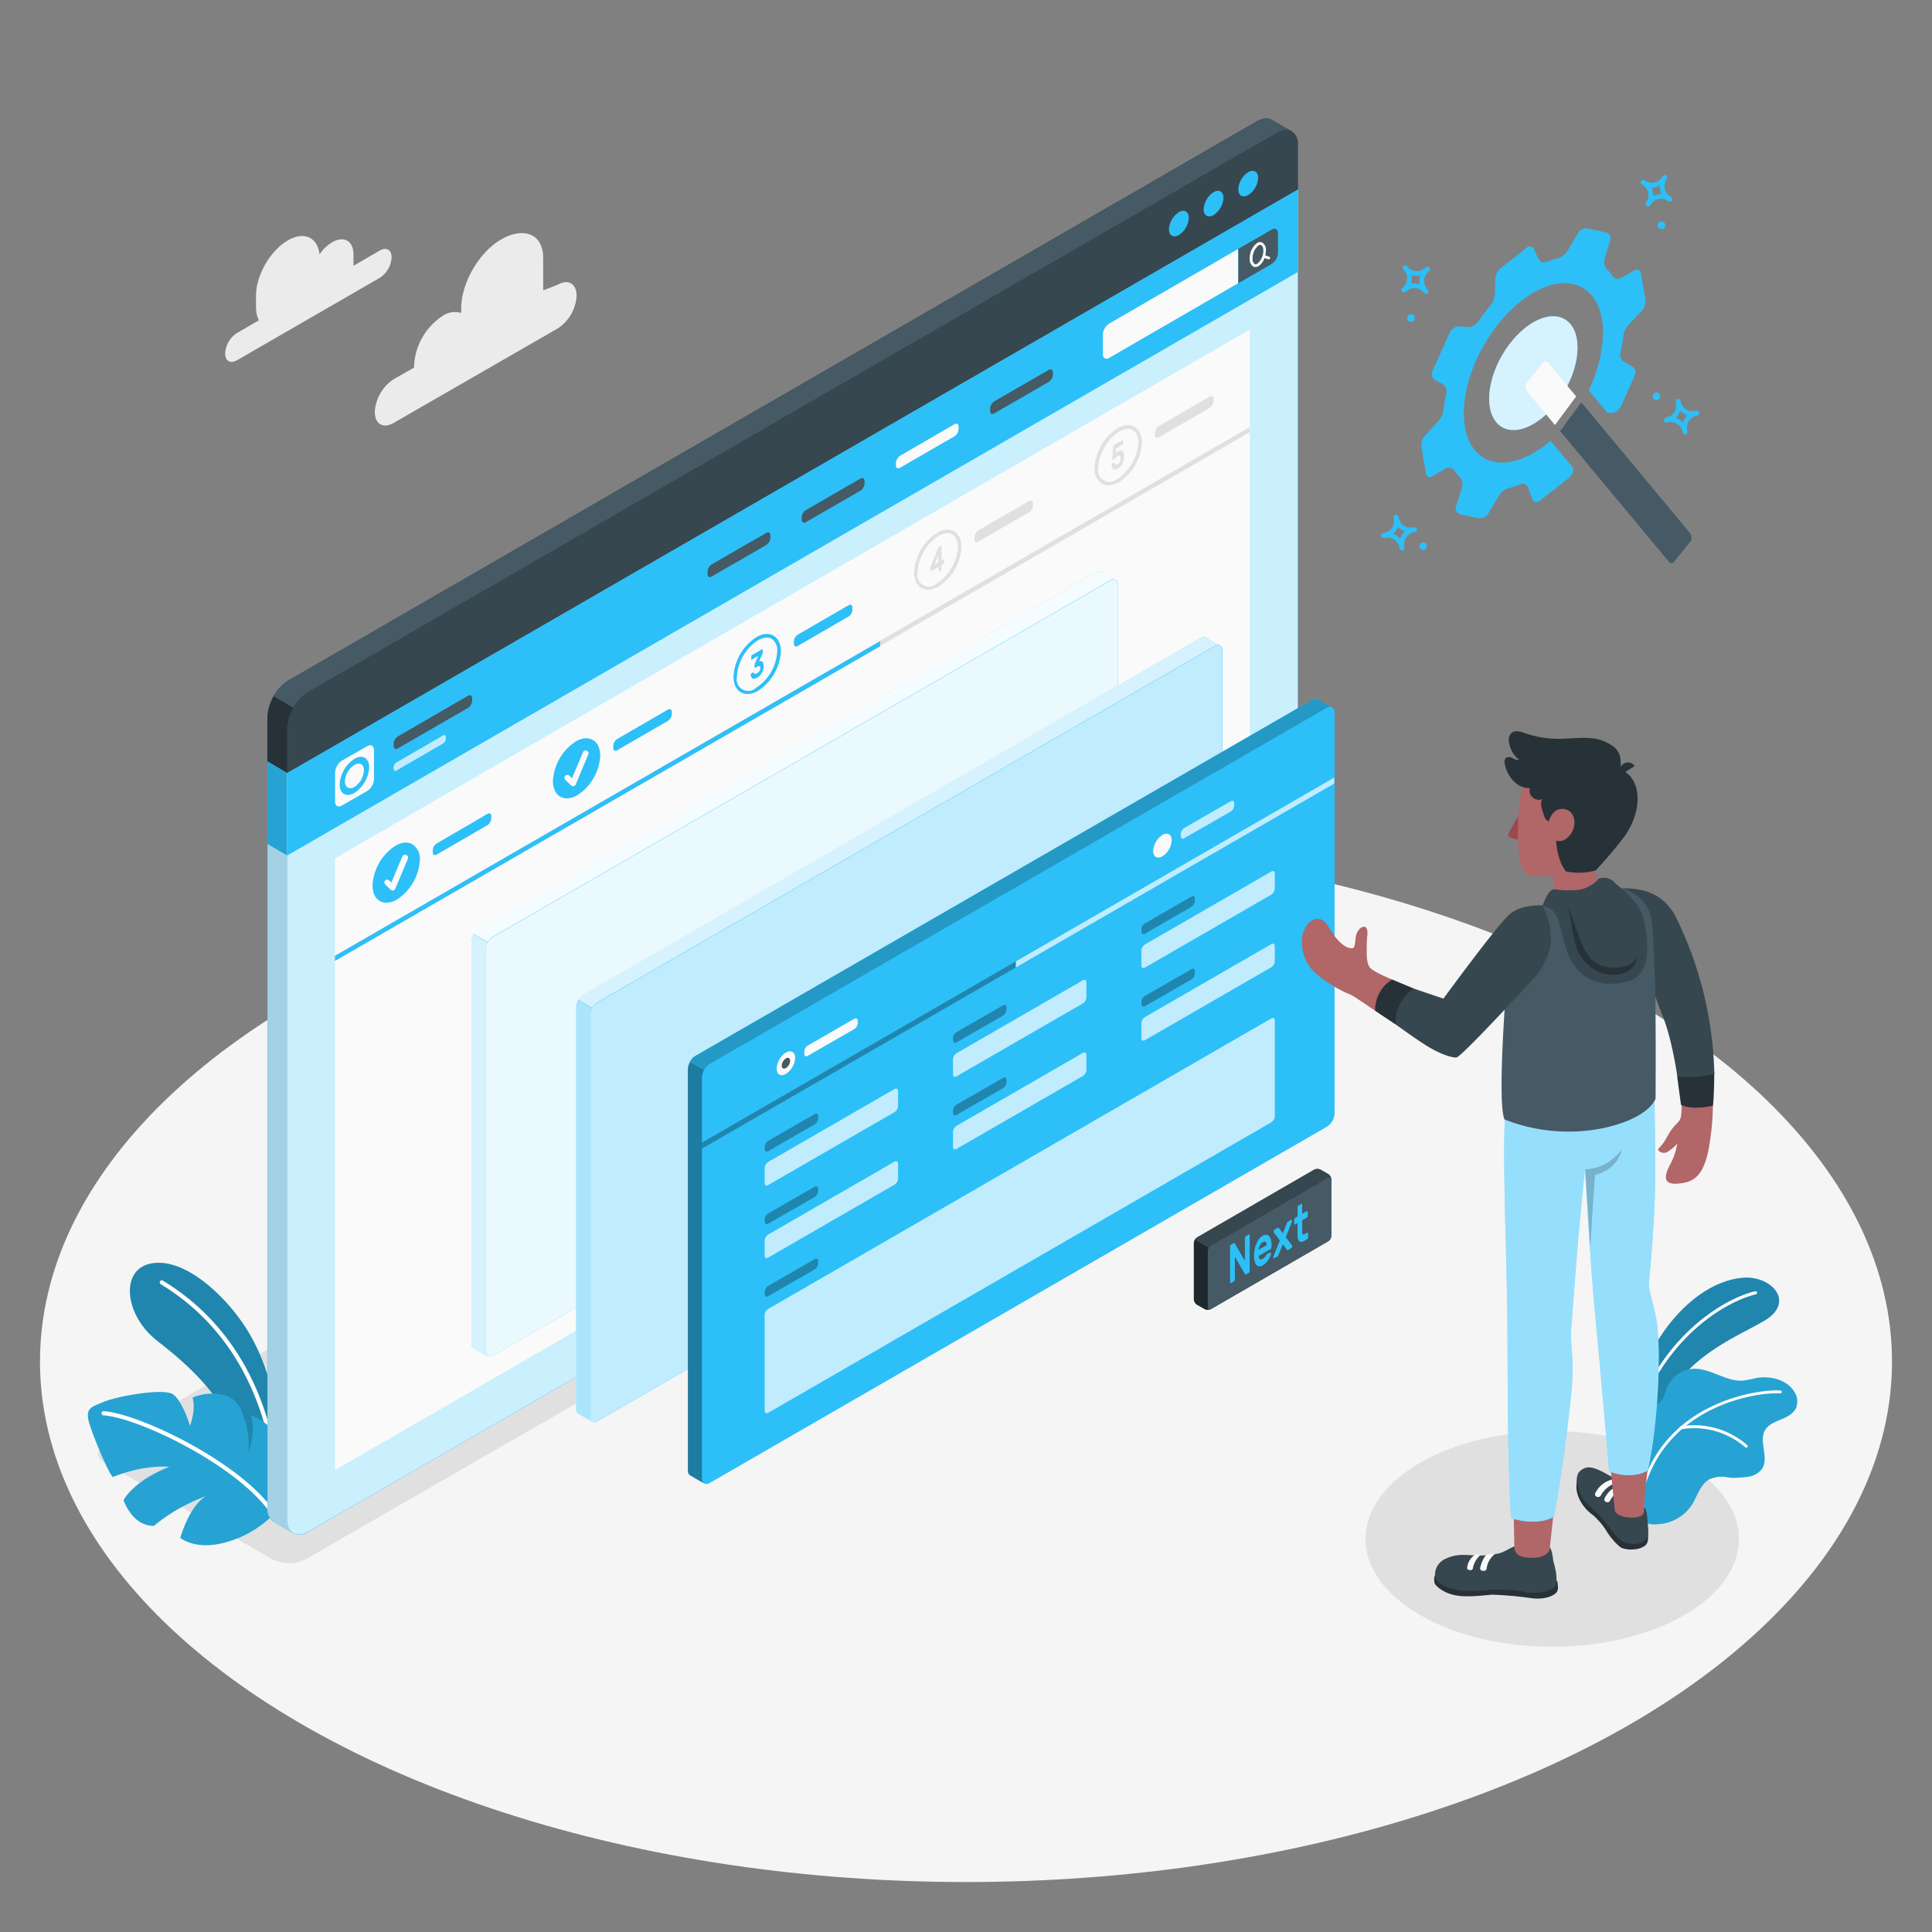 <svg xmlns="http://www.w3.org/2000/svg" viewBox="0 0 500 500"><rect x="0" y="0" width="500" height="500" fill="#808080" stroke="none"/><g id="freepik--Floor--inject-275"><ellipse id="freepik--floor--inject-275" cx="250" cy="352.38" rx="239.65" ry="134.69" style="fill:#f5f5f5"></ellipse></g><g id="freepik--Shadows--inject-275"><path id="freepik--Shadow--inject-275" d="M70.48,403.52,27.19,378.66c-2.39-1.38-2.39-3.62,0-5L288,222.25a8.85,8.85,0,0,1,8.5.25l40.92,27.1c2.31,1.52,2.23,3.88-.16,5.25L79.15,403.51A9.63,9.63,0,0,1,70.48,403.52Z" style="fill:#e0e0e0"></path><path id="freepik--shadow--inject-275" d="M435.88,418c-18.87,10.9-49.47,10.9-68.34,0s-18.87-28.56,0-39.45,49.47-10.9,68.34,0S454.75,407.09,435.88,418Z" style="fill:#e0e0e0"></path></g><g id="freepik--Clouds--inject-275"><g id="freepik--clouds--inject-275"><path d="M98.29,64.84l-6.81,3.94c0-.31,0-.61,0-.91v-2c0-3.52-2.46-4.94-5.51-3.18a10.76,10.76,0,0,0-3.28,3.15c-.5-4.42-4-6.06-8.18-3.63-4.55,2.63-8.25,9-8.25,14.28v3A7.85,7.85,0,0,0,67,82.9l-5.66,3.27a6.75,6.75,0,0,0-3.06,5.29c0,2,1.37,2.74,3.06,1.77L98.29,71.9a6.77,6.77,0,0,0,3.06-5.3C101.35,64.65,100,63.86,98.29,64.84Z" style="fill:#ebebeb"></path><path d="M144.34,73.69l-3.76,1.45V66.85c0-6.57-5.24-8.14-10.92-4.86h0c-5.69,3.29-10.3,11.27-10.3,17.84V81a5.55,5.55,0,0,0-4.78.74h0a16.36,16.36,0,0,0-7.41,12.84v.54l-5.25,3A10.81,10.81,0,0,0,97,106.63c0,3.12,2.19,4.38,4.88,2.82L144.34,85a10.78,10.78,0,0,0,4.88-8.45C149.22,73.39,147,72.13,144.34,73.69Z" style="fill:#ebebeb"></path></g></g><g id="freepik--Plants--inject-275"><g id="freepik--plants--inject-275"><path d="M422.27,367.2s1.35-11.84,7.24-21,14-14.92,21.53-15.52,13.66,6.35,5.58,11.12-22.44,9.64-29.05,27.49Z" style="fill:#2DBFF8"></path><path d="M422.27,367.2s1.35-11.84,7.24-21,14-14.92,21.53-15.52,13.66,6.35,5.58,11.12-22.44,9.64-29.05,27.49Z" style="opacity:0.3"></path><path d="M424.48,364.12l-.08,0a.41.41,0,0,1-.22-.53c8-19.62,23.14-27.82,30.05-29.41a.4.4,0,0,1,.49.3.41.41,0,0,1-.3.49c-6.77,1.55-21.65,9.61-29.49,28.93A.39.39,0,0,1,424.48,364.12Z" style="fill:#fff"></path><path d="M464.83,364.36c-.69,1.54-2.37,2.34-3.94,3s-3.26,1.31-4.11,2.77c-1.7,2.94,1.1,7.08-.73,9.95a5.33,5.33,0,0,1-3.6,2.09c-1.17.21-2.36.21-3.54.31a13.28,13.28,0,0,1-1.68-.13,7.64,7.64,0,0,0-4.88.52c-2.34,1.31-3.05,4.27-4.48,6.55a11.07,11.07,0,0,1-7.88,4.94c-1.05.14-3,.33-4.08-.27a1.64,1.64,0,0,1-.22-.14s0,0,0,0a4.82,4.82,0,0,1-.41-.49.16.16,0,0,1,0-.07c-.42-1.52.26-3.11.29-4.69v-.29c-.07-1.83-.12-3.65-.16-5.48-.09-3.37-.13-6.74-.1-10.11,0-2.18-.24-4.58.68-6.64,1-2.27,3.57-2.31,4.54-4.54.38-.88.59-1.83,1-2.73a7.85,7.85,0,0,1,6.67-4.66c4.45-.22,8.44,3.38,12.89,3.05a32.86,32.86,0,0,0,3.4-.65c3.61-.67,7.77.35,9.8,3.4A4.67,4.67,0,0,1,464.83,364.36Z" style="fill:#2DBFF8"></path><g style="opacity:0.15"><path d="M464.83,364.36c-.69,1.54-2.37,2.34-3.94,3s-3.26,1.31-4.11,2.77c-1.7,2.94,1.1,7.08-.73,9.95a5.33,5.33,0,0,1-3.6,2.09c-1.17.21-2.36.21-3.54.31a13.28,13.28,0,0,1-1.68-.13,7.64,7.64,0,0,0-4.88.52c-2.34,1.31-3.05,4.27-4.48,6.55a11.07,11.07,0,0,1-7.88,4.94c-1.05.14-3,.33-4.08-.27a1.64,1.64,0,0,1-.22-.14s0,0,0,0a4.82,4.82,0,0,1-.41-.49.16.16,0,0,1,0-.07c-.42-1.52.26-3.11.29-4.69v-.29c-.07-1.83-.12-3.65-.16-5.48-.09-3.37-.13-6.74-.1-10.11,0-2.18-.24-4.58.68-6.64,1-2.27,3.57-2.31,4.54-4.54.38-.88.59-1.83,1-2.73a7.85,7.85,0,0,1,6.67-4.66c4.45-.22,8.44,3.38,12.89,3.05a32.86,32.86,0,0,0,3.4-.65c3.61-.67,7.77.35,9.8,3.4A4.67,4.67,0,0,1,464.83,364.36Z"></path></g><path d="M424.85,386.33h0a.38.38,0,0,1-.26-.47c6.14-23.06,30.44-26.39,36.13-26a.38.38,0,1,1-.06.75c-5.56-.4-29.33,2.86-35.34,25.43A.38.38,0,0,1,424.85,386.33Z" style="fill:#fff"></path><path d="M451.85,374.65a.44.44,0,0,1-.2-.11,20.21,20.21,0,0,0-16.53-4.66.38.38,0,1,1-.12-.75A20.94,20.94,0,0,1,452.19,374a.37.37,0,0,1,0,.53A.4.4,0,0,1,451.85,374.65Z" style="fill:#fff"></path></g><g id="freepik--plants--inject-275"><path d="M73.16,375.5c-1.33-7.62-2.24-21.94-11-34-6.32-8.74-16.29-16.57-23.91-14.3-7.1,2.11-5.83,13.36,2.42,19.79s18.89,15.45,23.73,32l7.15,11.65Z" style="fill:#2DBFF8"></path><g style="opacity:0.3"><path d="M73.16,375.5c-1.33-7.62-2.24-21.94-11-34-6.32-8.74-16.29-16.57-23.91-14.3-7.1,2.11-5.83,13.36,2.42,19.79s18.89,15.45,23.73,32l7.15,11.65Z"></path></g><path d="M71.48,381.3a.55.55,0,0,1-.53-.47c-2.87-21.82-13-38.6-29.39-48.5a.54.54,0,0,1,.56-.92c16.65,10.08,27,27.12,29.9,49.28a.54.54,0,0,1-.46.61Z" style="fill:#fff"></path><path d="M70.82,391.88a27.39,27.39,0,0,1-12.16,7.2c-7.94,2.34-12-1.07-12-1.07s2.2-8,6.53-10.76a45.73,45.73,0,0,0-13.33,7.61s-4.94.72-7.89-6.58c0,0,2.34-4.93,11.86-8.67,0,0-6.19-.73-14.53,2.6-.61.34-4.65-9.07-6.07-13.47s.4-4.59,3.79-6,15.28-3.54,17.73-1.9S49.17,369,49.17,369s1.61-4,.67-7.29a12.72,12.72,0,0,1,7.5-.79c4.13.86,5,3.54,5.9,6.28a20.91,20.91,0,0,1,1,8.8s2.11-5.18.69-9.78a16.53,16.53,0,0,1,6.83,5.19C74.4,375,75.2,385.36,70.82,391.88Z" style="fill:#2DBFF8"></path><path d="M70.82,391.88a27.39,27.39,0,0,1-12.16,7.2c-7.94,2.34-12-1.07-12-1.07s2.2-8,6.53-10.76a45.73,45.73,0,0,0-13.33,7.61s-4.94.72-7.89-6.58c0,0,2.34-4.93,11.86-8.67,0,0-6.19-.73-14.53,2.6-.61.34-4.65-9.07-6.07-13.47s.4-4.59,3.79-6,15.28-3.54,17.73-1.9S49.17,369,49.17,369s1.61-4,.67-7.29a12.72,12.72,0,0,1,7.5-.79c4.13.86,5,3.54,5.9,6.28a20.91,20.91,0,0,1,1,8.8s2.11-5.18.69-9.78a16.53,16.53,0,0,1,6.83,5.19C74.4,375,75.2,385.36,70.82,391.88Z" style="opacity:0.15"></path><path d="M70.82,392.42a.52.52,0,0,1-.45-.24c-8.31-12.73-34.66-25.33-43.59-25.89a.54.54,0,0,1-.5-.57.51.51,0,0,1,.57-.5c9.1.56,36,13.41,44.42,26.37a.55.55,0,0,1-.16.75A.6.6,0,0,1,70.82,392.42Z" style="fill:#fff"></path></g></g><g id="freepik--Window--inject-275"><g id="freepik--window--inject-275"><g id="freepik--window--inject-275"><path d="M335.87,49l-5.13-3L69.19,197V390.25a3.86,3.86,0,0,0,1.59,3.54h0l5.12,3h0a3.83,3.83,0,0,0,3.87-.38L330.4,251.7a12.11,12.11,0,0,0,5.47-9.47Z" style="fill:#2DBFF8"></path><path d="M335.87,49l-5.13-3L69.19,197V390.25a3.86,3.86,0,0,0,1.59,3.54h0l5.12,3h0a3.83,3.83,0,0,0,3.87-.38L330.4,251.7a12.11,12.11,0,0,0,5.47-9.47Z" style="opacity:0.15"></path><path d="M75.84,396.73l-5-2.94a3.85,3.85,0,0,1-1.6-3.54V218.45l5.13,3V393.23A3.93,3.93,0,0,0,75.84,396.73Z" style="fill:#2DBFF8"></path><g style="opacity:0.65"><path d="M75.84,396.73l-5-2.94a3.85,3.85,0,0,1-1.6-3.54V218.45l5.13,3V393.23A3.93,3.93,0,0,0,75.84,396.73Z" style="fill:#fff"></path></g><path d="M75.84,396.73l-5-2.94a3.85,3.85,0,0,1-1.6-3.54V218.45l5.13,3V393.23A3.93,3.93,0,0,0,75.84,396.73Z" style="opacity:0.1"></path><path d="M74.31,393.24c0,3.48,2.45,4.9,5.47,3.15L330.4,251.7a12.11,12.11,0,0,0,5.47-9.47V49L74.31,200Z" style="fill:#2DBFF8"></path><g style="opacity:0.75"><path d="M74.31,393.24c0,3.48,2.45,4.9,5.47,3.15L330.4,251.7a12.11,12.11,0,0,0,5.47-9.47V49L74.31,200Z" style="fill:#fff"></path></g><polygon points="74.31 200 74.31 221.41 335.86 70.41 335.87 49 74.31 200" style="fill:#2DBFF8"></polygon><path d="M285.41,86.59v5.09c0,1,.73,1.47,1.64.95l33.42-19.35V64.4L287.05,83.75A3.64,3.64,0,0,0,285.41,86.59Z" style="fill:#fafafa"></path><path d="M329.1,59.42c.9-.52,1.64-.1,1.64.95v5.1a3.66,3.66,0,0,1-1.64,2.84l-8.62,5V64.4Z" style="fill:#455a64"></path><path d="M328.46,66.41l-1-.3a5.26,5.26,0,0,0,.15-1.24,2.27,2.27,0,0,0-.87-2.05,1.34,1.34,0,0,0-1.4.07,4.89,4.89,0,0,0-1.92,4,2.28,2.28,0,0,0,.87,2.06,1.21,1.21,0,0,0,.61.16,1.59,1.59,0,0,0,.79-.23,4,4,0,0,0,1.56-2.08l1,.3.11,0a.36.36,0,0,0,.34-.25A.37.37,0,0,0,328.46,66.41Zm-3.08,1.84a.66.66,0,0,1-.69.07,1.67,1.67,0,0,1-.52-1.44,4.31,4.31,0,0,1,1.56-3.38.88.88,0,0,1,.44-.13.45.45,0,0,1,.25.07,1.65,1.65,0,0,1,.52,1.43A4.31,4.31,0,0,1,325.38,68.25Z" style="fill:#fafafa"></path><path d="M95,193.11l-6.49,3.74a4,4,0,0,0-1.79,3.1v7.5c0,1.14.81,1.6,1.79,1L95,204.73a3.94,3.94,0,0,0,1.79-3.09v-7.5C96.76,193,96,192.54,95,193.11ZM91.73,205.2c-2.11,1.21-3.82.23-3.82-2.2a8.41,8.41,0,0,1,3.82-6.61c2.1-1.22,3.81-.23,3.81,2.21A8.46,8.46,0,0,1,91.73,205.2Z" style="fill:#fafafa"></path><path d="M89.26,202.22c0,1.57,1.1,2.21,2.47,1.42a5.46,5.46,0,0,0,2.46-4.27c0-1.57-1.1-2.21-2.46-1.42A5.43,5.43,0,0,0,89.26,202.22Z" style="fill:#fafafa"></path><path d="M101.88,192.43v.63c0,.69.49,1,1.08.63l18.15-10.48a2.37,2.37,0,0,0,1.08-1.87v-.63c0-.69-.48-1-1.08-.63L103,190.56A2.39,2.39,0,0,0,101.88,192.43Z" style="fill:#455a64"></path><path d="M183.12,147.93v.63c0,.69.49,1,1.08.63l14.09-8.13a2.39,2.39,0,0,0,1.08-1.87v-.63c0-.69-.48-1-1.08-.63l-14.09,8.13A2.39,2.39,0,0,0,183.12,147.93Z" style="fill:#455a64"></path><path d="M207.49,133.86v.63c0,.69.49,1,1.09.63L222.66,127a2.37,2.37,0,0,0,1.08-1.87v-.63c0-.69-.48-1-1.08-.63L208.58,132A2.38,2.38,0,0,0,207.49,133.86Z" style="fill:#455a64"></path><path d="M231.87,119.79v.63c0,.69.48,1,1.08.62L247,112.92a2.37,2.37,0,0,0,1.08-1.87v-.63c0-.69-.48-1-1.08-.63L233,117.92A2.37,2.37,0,0,0,231.87,119.79Z" style="fill:#fafafa"></path><path d="M256.24,105.72v.63c0,.69.48,1,1.08.62l14.08-8.12A2.38,2.38,0,0,0,272.49,97v-.63c0-.69-.49-1-1.09-.63l-14.08,8.12A2.4,2.4,0,0,0,256.24,105.72Z" style="fill:#455a64"></path><path d="M101.88,198.53V199c0,.46.32.64.72.41l12.09-7a1.59,1.59,0,0,0,.72-1.25v-.42c0-.46-.32-.65-.72-.42l-12.09,7A1.59,1.59,0,0,0,101.88,198.53Z" style="fill:#fff;opacity:0.7"></path><path d="M329.19,31.06c-1-.61-2.38-.54-3.92.34L74.66,176.1a12.08,12.08,0,0,0-5.47,9.47V197l5.12,3L335.87,49V37.54A3.83,3.83,0,0,0,334.28,34C333.36,33.48,330.08,31.6,329.19,31.06Z" style="fill:#263238"></path><path d="M74.31,188.55a12.08,12.08,0,0,1,5.47-9.47L330.4,34.39c3-1.75,5.47-.33,5.47,3.15V49L74.31,200Z" style="fill:#37474f"></path><path d="M334.34,34.05c-1-.62-2.39-.55-3.94.34L79.78,179.08a11.18,11.18,0,0,0-3.86,4.08l-5.14-3a11.18,11.18,0,0,1,3.88-4.09L325.27,31.4c1.54-.88,2.93-.95,3.92-.34s4.17,2.42,5.1,2.95A.1.1,0,0,0,334.34,34.05Z" style="fill:#455a64"></path><path d="M305.1,54.9a5.67,5.67,0,0,0-2.57,4.44c0,1.64,1.15,2.3,2.57,1.48a5.66,5.66,0,0,0,2.56-4.44C307.66,54.75,306.51,54.08,305.1,54.9Z" style="fill:#2DBFF8"></path><path d="M314.07,49.73a5.67,5.67,0,0,0-2.56,4.45c0,1.63,1.14,2.29,2.56,1.48a5.67,5.67,0,0,0,2.56-4.45C316.63,49.58,315.49,48.92,314.07,49.73Z" style="fill:#2DBFF8"></path><path d="M323,44.57A5.66,5.66,0,0,0,320.48,49c0,1.63,1.15,2.3,2.56,1.48a5.67,5.67,0,0,0,2.57-4.44C325.61,44.41,324.46,43.75,323,44.57Z" style="fill:#2DBFF8"></path></g><polygon points="86.69 222.11 323.46 85.28 323.46 243.62 86.69 380.46 86.69 222.11" style="fill:#fafafa"></polygon><path d="M240.18,152.61a3.33,3.33,0,0,1-1.71-.44c-1.22-.7-1.89-2.15-1.89-4.06a13,13,0,0,1,5.89-10.2c1.66-1,3.24-1.1,4.46-.39s1.89,2.14,1.89,4.06a13,13,0,0,1-5.89,10.19A5.54,5.54,0,0,1,240.18,152.61Zm5-14.6a4.71,4.71,0,0,0-2.29.71h0a12,12,0,0,0-5.42,9.39,3,3,0,0,0,5,2.86,12,12,0,0,0,5.42-9.39,3.56,3.56,0,0,0-1.42-3.26A2.49,2.49,0,0,0,245.22,138Z" style="fill:#e0e0e0"></path><path d="M252.21,139v.59c0,.64.45.9,1,.58l13.14-7.61a2.24,2.24,0,0,0,1-1.75v-.59c0-.64-.46-.9-1-.58l-13.14,7.61A2.22,2.22,0,0,0,252.21,139Z" style="fill:#e0e0e0"></path><path d="M243,148a.09.09,0,0,1-.12,0,.21.21,0,0,1,0-.15v-1.13L241,147.83a.1.1,0,0,1-.12,0,.21.21,0,0,1-.05-.15V147a1,1,0,0,1,0-.25l.1-.27,1.85-4.63a.75.75,0,0,1,.25-.38l.46-.26a.08.08,0,0,1,.11,0,.2.2,0,0,1,.05.15v3.74l.52-.31a.1.1,0,0,1,.12,0,.21.21,0,0,1,.05.15v.67a.53.53,0,0,1-.05.2.24.24,0,0,1-.12.14l-.52.3v1.13a.41.41,0,0,1-.05.21.33.33,0,0,1-.11.14Zm-.16-2.45v-2l-1,2.6Z" style="fill:#e0e0e0"></path><path d="M193.43,179.61a3.32,3.32,0,0,1-1.7-.44c-1.22-.7-1.89-2.14-1.89-4.06a13,13,0,0,1,5.89-10.2c1.66-1,3.24-1.1,4.46-.39s1.89,2.14,1.89,4.06a13,13,0,0,1-5.89,10.2A5.63,5.63,0,0,1,193.43,179.61Zm5-14.6a4.71,4.71,0,0,0-2.29.71,12,12,0,0,0-5.42,9.39,3,3,0,0,0,5,2.86,12,12,0,0,0,5.42-9.39,3.54,3.54,0,0,0-1.43-3.26A2.43,2.43,0,0,0,198.48,165Z" style="fill:#2DBFF8"></path><path d="M205.46,166v.59c0,.64.46.9,1,.58l13.14-7.61a2.22,2.22,0,0,0,1-1.75v-.58c0-.65-.45-.91-1-.59l-13.14,7.61A2.26,2.26,0,0,0,205.46,166Z" style="fill:#2DBFF8"></path><path d="M197.29,168a.09.09,0,0,1,.11,0,.21.21,0,0,1,0,.15v.66a.63.63,0,0,1,0,.22l-.08.2-.89,1.95a1.14,1.14,0,0,1,.49-.08.64.64,0,0,1,.38.17,1,1,0,0,1,.25.42,2.7,2.7,0,0,1,.08.68,3.61,3.61,0,0,1-.12.94,3.91,3.91,0,0,1-.35.84,3.64,3.64,0,0,1-.52.7,2.81,2.81,0,0,1-.65.51,1.64,1.64,0,0,1-.74.27.86.86,0,0,1-.52-.09.78.78,0,0,1-.32-.37,1.52,1.52,0,0,1-.12-.53.39.39,0,0,1,0-.21.58.58,0,0,1,.12-.14l.48-.27s.07,0,.1,0a1.05,1.05,0,0,1,.08.13.4.4,0,0,0,.1.15.27.27,0,0,0,.16.08.45.45,0,0,0,.25,0,1.52,1.52,0,0,0,.37-.16,1.92,1.92,0,0,0,.6-.57,1.46,1.46,0,0,0,.22-.78c0-.28-.07-.44-.22-.48a.92.92,0,0,0-.6.17l-.5.29a.1.1,0,0,1-.12,0,.21.21,0,0,1-.05-.15V172a.63.63,0,0,1,.05-.22,2,2,0,0,1,.09-.2l.84-1.87-1.67,1a.08.08,0,0,1-.11,0,.17.17,0,0,1-.05-.15v-.66a.46.46,0,0,1,.16-.35Z" style="fill:#2DBFF8"></path><path d="M286.88,125.58a3.35,3.35,0,0,1-1.71-.44,4.42,4.42,0,0,1-1.88-4.06,13,13,0,0,1,5.88-10.2c1.66-1,3.25-1.1,4.47-.39s1.88,2.14,1.88,4.06a13.05,13.05,0,0,1-5.88,10.2A5.66,5.66,0,0,1,286.88,125.58Zm5.05-14.6a4.71,4.71,0,0,0-2.29.71h0a12,12,0,0,0-5.42,9.39,3,3,0,0,0,4.95,2.86,12,12,0,0,0,5.42-9.39,3.54,3.54,0,0,0-1.42-3.26A2.46,2.46,0,0,0,291.93,111Z" style="fill:#e0e0e0"></path><path d="M288.1,115.59a.51.51,0,0,1,0-.2.35.35,0,0,1,.12-.14l2.28-1.32a.09.09,0,0,1,.11,0,.21.21,0,0,1,.05.15v.66a.54.54,0,0,1-.05.21.33.33,0,0,1-.11.14l-1.7,1-.07,1.23a1.73,1.73,0,0,1,.32-.3,1.59,1.59,0,0,1,.27-.17,1.43,1.43,0,0,1,.63-.23.67.67,0,0,1,.5.13,1,1,0,0,1,.33.48,2.55,2.55,0,0,1,.12.85,4.69,4.69,0,0,1-.12,1.1,3.74,3.74,0,0,1-.34.89,2.8,2.8,0,0,1-.51.7,3.07,3.07,0,0,1-.61.48,1.71,1.71,0,0,1-.72.26.73.73,0,0,1-.5-.11.86.86,0,0,1-.29-.42,2,2,0,0,1-.12-.63.41.41,0,0,1,0-.21.28.28,0,0,1,.12-.14l.49-.28a.11.11,0,0,1,.11,0,.17.17,0,0,1,.06.12.61.61,0,0,0,.12.28.29.29,0,0,0,.18.11.38.38,0,0,0,.23,0,1.62,1.62,0,0,0,.27-.13,1.37,1.37,0,0,0,.55-.61,2,2,0,0,0,.22-.91.68.68,0,0,0-.22-.58c-.14-.11-.32-.1-.55,0a1.45,1.45,0,0,0-.29.21,1,1,0,0,0-.17.2l-.13.17a.42.42,0,0,1-.14.12l-.55.32a.09.09,0,0,1-.12,0,.21.21,0,0,1,0-.15Z" style="fill:#e0e0e0"></path><path d="M298.91,112v.59c0,.64.45.9,1,.58l13.14-7.61a2.22,2.22,0,0,0,1-1.75v-.58c0-.65-.45-.91-1-.59l-13.14,7.61A2.23,2.23,0,0,0,298.91,112Z" style="fill:#e0e0e0"></path><path d="M146.69,206.61a3.29,3.29,0,0,1-1.7-.44c-1.22-.7-1.89-2.14-1.89-4.06a13.05,13.05,0,0,1,5.88-10.2c1.66-1,3.25-1.1,4.47-.39s1.89,2.14,1.89,4.06a13,13,0,0,1-5.89,10.2A5.63,5.63,0,0,1,146.69,206.61Z" style="fill:#2DBFF8"></path><path d="M158.72,193v.59c0,.64.46.9,1,.58l13.14-7.61a2.22,2.22,0,0,0,1-1.75v-.58c0-.65-.45-.91-1-.59l-13.14,7.61A2.26,2.26,0,0,0,158.72,193Z" style="fill:#2DBFF8"></path><path id="freepik--Check--inject-275" d="M151.87,194.27a.75.75,0,0,0-1,.4l-2.84,6.75-.67-.66a.75.75,0,0,0-1.06,0,.75.75,0,0,0,0,1.06l1.47,1.42a.73.73,0,0,0,.52.22l.15,0A.78.78,0,0,0,149,203l3.26-7.76A.76.76,0,0,0,151.87,194.27Z" style="fill:#fafafa"></path><path d="M100,233.62a3.36,3.36,0,0,1-1.71-.45c-1.21-.7-1.88-2.14-1.88-4.06a13.05,13.05,0,0,1,5.88-10.2h0c1.66-1,3.25-1.1,4.47-.39a4.43,4.43,0,0,1,1.89,4.06,13.06,13.06,0,0,1-5.89,10.2A5.65,5.65,0,0,1,100,233.62Z" style="fill:#2DBFF8"></path><path d="M112,220v.59c0,.64.45.9,1,.58l13.14-7.61a2.21,2.21,0,0,0,1-1.74v-.59c0-.65-.45-.91-1-.59L113,218.29A2.23,2.23,0,0,0,112,220Z" style="fill:#2DBFF8"></path><path id="freepik--check--inject-275" d="M105.12,221.26a.75.75,0,0,0-1,.4l-2.84,6.75-.67-.66a.75.75,0,0,0-1,1.08l1.47,1.42a.73.73,0,0,0,.52.22l.15,0a.76.76,0,0,0,.54-.44l3.26-7.76A.76.76,0,0,0,105.12,221.26Z" style="fill:#fafafa"></path><polygon points="86.69 247.36 323.45 110.52 323.45 111.85 86.69 248.68 86.69 247.36" style="fill:#e0e0e0"></polygon><polygon points="86.69 248.13 86.69 248.68 227.77 167.26 227.77 165.93 86.69 247.36 86.69 248.13" style="fill:#2DBFF8"></polygon></g></g><g id="freepik--Tabs--inject-275"><path d="M285.11,148a1.35,1.35,0,0,0-1.43.11L124,240.34a4.32,4.32,0,0,0-2,3.38V347.56a1.36,1.36,0,0,0,.56,1.25c.35.22,3.32,1.92,3.67,2.12a1.36,1.36,0,0,0,1.38-.13l159.73-92.2a4.29,4.29,0,0,0,2-3.38V151.39a1.36,1.36,0,0,0-.56-1.26C288.37,149.92,285.43,148.26,285.11,148Z" style="fill:#2DBFF8"></path><g style="opacity:0.9"><path d="M288.73,150.13c-.36-.21-.72-.41-.11-.06a1.47,1.47,0,0,0-1.28.19l-159.73,92.2a4.05,4.05,0,0,0-1.38,1.46,3.9,3.9,0,0,0-.57,1.92V349.67a1.51,1.51,0,0,0,.47,1.21l.1.05a1.36,1.36,0,0,0,1.38-.13l159.73-92.2a4.29,4.29,0,0,0,2-3.38V151.39A1.36,1.36,0,0,0,288.73,150.13Z" style="fill:#fff"></path></g><g style="opacity:0.8"><path d="M125.66,245.84a3.9,3.9,0,0,1,.57-1.92l-3.66-2.12a4,4,0,0,0-.57,1.92V347.56a1.36,1.36,0,0,0,.56,1.25l3.57,2.07a1.51,1.51,0,0,1-.47-1.21Z" style="fill:#fff"></path></g><g style="opacity:0.95"><path d="M285.11,148c.3.21,2.9,1.68,3.51,2a1.47,1.47,0,0,0-1.28.19l-159.73,92.2a4,4,0,0,0-1.37,1.46l-3.67-2.12a4,4,0,0,1,1.38-1.46l159.73-92.19A1.37,1.37,0,0,1,285.11,148Z" style="fill:#fff"></path></g><path d="M312.11,165a1.35,1.35,0,0,0-1.43.11L151,257.34a4.32,4.32,0,0,0-1.95,3.38V364.56a1.36,1.36,0,0,0,.56,1.25c.35.22,3.32,1.92,3.67,2.12a1.36,1.36,0,0,0,1.38-.13l159.73-92.2a4.29,4.29,0,0,0,2-3.38V168.39a1.36,1.36,0,0,0-.56-1.26C315.37,166.92,312.43,165.26,312.11,165Z" style="fill:#2DBFF8"></path><g style="opacity:0.7"><path d="M315.73,167.13c-.36-.21-.72-.41-.11-.06a1.47,1.47,0,0,0-1.28.19l-159.73,92.2a4.05,4.05,0,0,0-1.38,1.46,3.9,3.9,0,0,0-.57,1.92V366.67a1.51,1.51,0,0,0,.47,1.21l.1.05a1.36,1.36,0,0,0,1.38-.13l159.73-92.2a4.29,4.29,0,0,0,2-3.38V168.39A1.36,1.36,0,0,0,315.73,167.13Z" style="fill:#fff"></path></g><g style="opacity:0.6"><path d="M152.66,262.84a3.9,3.9,0,0,1,.57-1.92l-3.66-2.12a4,4,0,0,0-.57,1.92V364.56a1.36,1.36,0,0,0,.56,1.25l3.57,2.07a1.51,1.51,0,0,1-.47-1.21Z" style="fill:#fff"></path></g><g style="opacity:0.8"><path d="M312.11,165c.3.21,2.9,1.68,3.51,2a1.47,1.47,0,0,0-1.28.19l-159.73,92.2a4,4,0,0,0-1.37,1.46l-3.67-2.12a4,4,0,0,1,1.38-1.46l159.73-92.19A1.37,1.37,0,0,1,312.11,165Z" style="fill:#fff"></path></g><path d="M341.11,181a1.35,1.35,0,0,0-1.43.11L180,273.34a4.32,4.32,0,0,0-1.95,3.38V380.56a1.36,1.36,0,0,0,.56,1.25c.35.22,3.32,1.92,3.67,2.12a1.36,1.36,0,0,0,1.38-.13l159.73-92.2a4.29,4.29,0,0,0,2-3.38V184.39a1.36,1.36,0,0,0-.56-1.26C344.37,182.92,341.43,181.26,341.11,181Z" style="fill:#2DBFF8"></path><path d="M341.11,181c.3.21,2.9,1.68,3.51,2a1.47,1.47,0,0,0-1.28.19l-159.73,92.2a4,4,0,0,0-1.37,1.46l-3.67-2.12a4,4,0,0,1,1.38-1.46l159.73-92.19A1.37,1.37,0,0,1,341.11,181Z" style="fill:#2DBFF8"></path><path d="M341.11,181c.3.21,2.9,1.68,3.51,2a1.47,1.47,0,0,0-1.28.19l-159.73,92.2a4,4,0,0,0-1.37,1.46l-3.67-2.12a4,4,0,0,1,1.38-1.46l159.73-92.19A1.37,1.37,0,0,1,341.11,181Z" style="opacity:0.2"></path><path d="M181.66,382.67a1.47,1.47,0,0,0,.48,1.21l-3.58-2.06a1.38,1.38,0,0,1-.56-1.26V276.72a3.93,3.93,0,0,1,.57-1.92l3.67,2.12a3.82,3.82,0,0,0-.58,1.92Z" style="opacity:0.35"></path><path d="M203.39,272.4c1.32-.76,2.4-.14,2.4,1.39a5.28,5.28,0,0,1-2.4,4.14c-1.32.76-2.39.14-2.39-1.39A5.29,5.29,0,0,1,203.39,272.4Z" style="fill:#fafafa"></path><path d="M203.39,273.91c.6-.34,1.09-.06,1.09.63a2.41,2.41,0,0,1-1.09,1.88c-.6.34-1.08.06-1.08-.63A2.4,2.4,0,0,1,203.39,273.91Z" style="fill:#455a64"></path><path d="M208.14,272.18v.53c0,.59.41.83.92.53l12-6.9a2.06,2.06,0,0,0,.92-1.6v-.53c0-.59-.41-.83-.92-.53l-12,6.9A2,2,0,0,0,208.14,272.18Z" style="fill:#fafafa"></path><path d="M300.84,216.08c1.32-.76,2.39-.14,2.39,1.39a5.27,5.27,0,0,1-2.39,4.14c-1.32.76-2.4.14-2.4-1.38A5.32,5.32,0,0,1,300.84,216.08Z" style="fill:#fafafa"></path><path d="M305.58,215.86v.53c0,.59.41.83.92.54l12-6.91a2,2,0,0,0,.92-1.59v-.54c0-.58-.41-.82-.92-.53l-12,6.91A2,2,0,0,0,305.58,215.86Z" style="fill:#fff;opacity:0.7"></path><polygon points="181.66 295.71 262.9 248.81 262.9 250.37 181.66 297.27 181.66 295.71" style="opacity:0.3"></polygon><polygon points="262.9 248.81 345.29 201.24 345.29 202.79 262.9 250.37 262.9 248.81" style="fill:#fff;opacity:0.7"></polygon><g style="opacity:0.3"><path d="M197.91,296.83v.53c0,.59.41.83.92.54l12-6.91a2.05,2.05,0,0,0,.92-1.59v-.54c0-.59-.41-.82-.92-.53l-12,6.91A2,2,0,0,0,197.91,296.83Z"></path><path d="M246.65,268.69v.53c0,.59.41.83.92.53l12-6.9a2,2,0,0,0,.92-1.6v-.53c0-.59-.41-.83-.92-.53l-12,6.9A2,2,0,0,0,246.65,268.69Z"></path><path d="M295.4,240.54v.54c0,.59.41.82.92.53l12-6.9a2.07,2.07,0,0,0,.92-1.6v-.53c0-.59-.42-.83-.92-.53l-12,6.9A2,2,0,0,0,295.4,240.54Z"></path><path d="M197.91,315.62v.53c0,.59.41.83.92.54l12-6.91a2.05,2.05,0,0,0,.92-1.59v-.54c0-.58-.41-.82-.92-.53l-12,6.91A2,2,0,0,0,197.91,315.62Z"></path><path d="M197.91,334.37v.53c0,.59.41.83.92.53l12-6.9a2.06,2.06,0,0,0,.92-1.6v-.53c0-.59-.41-.83-.92-.53l-12,6.9A2,2,0,0,0,197.91,334.37Z"></path><path d="M246.65,287.48V288c0,.59.41.83.92.53l12-6.9a2,2,0,0,0,.92-1.59v-.54c0-.59-.41-.83-.92-.53l-12,6.9A2,2,0,0,0,246.65,287.48Z"></path><path d="M295.4,259.33v.54c0,.59.41.82.92.53l12-6.9a2.07,2.07,0,0,0,.92-1.6v-.53c0-.59-.42-.83-.92-.53l-12,6.9A2,2,0,0,0,295.4,259.33Z"></path></g><path d="M198.81,300.71l32.69-18.87c.5-.29.92,0,.92.53v3.86a2,2,0,0,1-.92,1.59l-32.69,18.87c-.51.3-.92.06-.92-.53v-3.85A2,2,0,0,1,198.81,300.71Z" style="fill:#fff;opacity:0.7"></path><path d="M247.55,272.57l32.69-18.87c.51-.29.92-.06.92.53v3.86a2,2,0,0,1-.92,1.59l-32.69,18.87c-.5.3-.92.06-.92-.53v-3.85A2.06,2.06,0,0,1,247.55,272.57Z" style="fill:#fff;opacity:0.7"></path><path d="M296.3,244.43,329,225.56c.5-.3.92-.06.92.53v3.85a2.07,2.07,0,0,1-.92,1.6L296.3,250.41c-.51.29-.92.05-.92-.53V246A2,2,0,0,1,296.3,244.43Z" style="fill:#fff;opacity:0.7"></path><path d="M198.81,319.5l32.69-18.87c.5-.29.92-.05.92.53V305a2,2,0,0,1-.92,1.59l-32.69,18.87c-.51.3-.92.06-.92-.53V321.1A2,2,0,0,1,198.81,319.5Z" style="fill:#fff;opacity:0.7"></path><path d="M198.81,338.75,329,263.57c.5-.29.92-.05.92.53v24.76a2.06,2.06,0,0,1-.92,1.6L198.81,365.64c-.51.29-.92.05-.92-.53V340.34A2,2,0,0,1,198.81,338.75Z" style="fill:#fff;opacity:0.7"></path><path d="M247.55,291.36l32.69-18.87c.51-.29.92-.06.92.53v3.86a2,2,0,0,1-.92,1.59l-32.69,18.87c-.5.3-.92.06-.92-.53V293A2.07,2.07,0,0,1,247.55,291.36Z" style="fill:#fff;opacity:0.7"></path><path d="M296.3,263.22,329,244.35c.5-.3.92-.06.92.53v3.85a2.07,2.07,0,0,1-.92,1.6L296.3,269.2c-.51.29-.92.06-.92-.53v-3.86A2,2,0,0,1,296.3,263.22Z" style="fill:#fff;opacity:0.7"></path><g id="freepik--speach-bubble--inject-275"><path d="M340.1,302.72l-30.31,17.53a1.84,1.84,0,0,0-.83,1.44v14.57a1.79,1.79,0,0,0,.83,1.42l1.95,1.11a1.83,1.83,0,0,0,1.66,0l30.31-17.53a1.81,1.81,0,0,0,.83-1.43V305.25a1.81,1.81,0,0,0-.83-1.43l-1.95-1.11A1.86,1.86,0,0,0,340.1,302.72Z" style="fill:#263238"></path><path d="M312.57,338.31V323.74a1.84,1.84,0,0,1,.83-1.44l30.31-17.53c.46-.26.83,0,.83.48v14.57a1.81,1.81,0,0,1-.83,1.43L313.4,338.78C312.94,339.05,312.57,338.83,312.57,338.31Z" style="fill:#455a64"></path><path d="M313.4,338.79a1.93,1.93,0,0,1-1.66,0l-1.95-1.11a1.84,1.84,0,0,1-.83-1.43V321.69a1.68,1.68,0,0,1,.26-.84l3.6,2.08a1.66,1.66,0,0,0-.25.81v14.57C312.57,338.79,312.92,339.07,313.4,338.79Z" style="opacity:0.2"></path><path d="M344.53,305.1c-.06-.42-.4-.57-.82-.33L313.4,322.3a1.74,1.74,0,0,0-.58.62l-3.6-2.08a1.7,1.7,0,0,1,.57-.59l30.31-17.53a1.86,1.86,0,0,1,1.66,0l1.95,1.11A1.84,1.84,0,0,1,344.53,305.1Z" style="fill:#37474f"></path></g><path d="M322.53,329.8c-.11.06-.19.07-.24,0a.46.46,0,0,1-.12-.13l-2.59-4.42v5.86a.7.7,0,0,1-.07.31.46.46,0,0,1-.18.22l-.75.43a.14.14,0,0,1-.17,0,.32.32,0,0,1-.07-.23v-9.19a.73.73,0,0,1,.07-.31.54.54,0,0,1,.17-.21l.65-.38c.1-.06.19-.06.24,0l.12.13,2.59,4.42v-5.85a.74.74,0,0,1,.07-.32.48.48,0,0,1,.18-.21l.74-.43a.14.14,0,0,1,.18,0,.3.3,0,0,1,.07.23v9.18a.74.74,0,0,1-.07.32.48.48,0,0,1-.18.21Z" style="fill:#2DBFF8"></path><path d="M324.54,324.94a7.8,7.8,0,0,1,.16-1.59,6.89,6.89,0,0,1,.45-1.48,5.66,5.66,0,0,1,.71-1.23,3.49,3.49,0,0,1,.94-.84,1.57,1.57,0,0,1,.94-.25,1.06,1.06,0,0,1,.71.37,2.13,2.13,0,0,1,.46.89,4.65,4.65,0,0,1,.16,1.29v.64a.7.7,0,0,1-.07.31.46.46,0,0,1-.18.22l-3.08,1.78a1.25,1.25,0,0,0,.09.52.69.69,0,0,0,.23.29.56.56,0,0,0,.34.05.92.92,0,0,0,.4-.14,1.9,1.9,0,0,0,.48-.37,1.92,1.92,0,0,0,.31-.41,1.85,1.85,0,0,1,.16-.25,1,1,0,0,1,.18-.15l.74-.42a.14.14,0,0,1,.18,0,.29.29,0,0,1,.07.23,2.64,2.64,0,0,1-.15.59,4.88,4.88,0,0,1-.4.85,5.84,5.84,0,0,1-.66.89,3.65,3.65,0,0,1-.91.74,1.62,1.62,0,0,1-.94.26,1,1,0,0,1-.71-.38,2.16,2.16,0,0,1-.45-.95A5.75,5.75,0,0,1,324.54,324.94Zm2.26-3.43a1.52,1.52,0,0,0-.45.38,2,2,0,0,0-.32.5,2.37,2.37,0,0,0-.2.54,2.53,2.53,0,0,0-.09.5l2.09-1.21c0-.13,0-.27-.07-.41a.86.86,0,0,0-.17-.33.42.42,0,0,0-.3-.13A.87.87,0,0,0,326.8,321.51Z" style="fill:#2DBFF8"></path><path d="M332,322l-1.09,2.71a1,1,0,0,1-.19.33.68.68,0,0,1-.21.17l-.71.41a.14.14,0,0,1-.18,0,.4.4,0,0,1-.06-.25.83.83,0,0,1,0-.22l1.66-4.13-1.58-2.11a.3.3,0,0,1,0-.18.71.71,0,0,1,.07-.32.41.41,0,0,1,.17-.21l.71-.41a.42.42,0,0,1,.22-.08.26.26,0,0,1,.19.11l1,1.39,1-2.59a1.52,1.52,0,0,1,.19-.33.87.87,0,0,1,.22-.17l.71-.41c.07,0,.13,0,.17,0a.34.34,0,0,1,.07.25.57.57,0,0,1,0,.22l-1.6,4,1.64,2.17a.29.29,0,0,1,0,.17.75.75,0,0,1-.07.33.46.46,0,0,1-.17.21l-.71.41a.4.4,0,0,1-.22.07.22.22,0,0,1-.19-.11Z" style="fill:#2DBFF8"></path><path d="M337,318.8a.94.94,0,0,0,.15.61q.15.18.57-.06l.56-.33a.15.15,0,0,1,.18,0,.32.32,0,0,1,.07.23v.94a.74.74,0,0,1-.07.32.48.48,0,0,1-.18.21l-.68.39c-.58.34-1,.38-1.33.13s-.47-.83-.47-1.72v-3l-.61.35a.13.13,0,0,1-.17,0,.32.32,0,0,1-.08-.23v-.94a.71.71,0,0,1,.08-.31.4.4,0,0,1,.17-.22l.61-.35v-2.32a.7.7,0,0,1,.07-.31.43.43,0,0,1,.18-.21l.7-.41a.14.14,0,0,1,.18,0,.37.37,0,0,1,.07.23v2.32l1.19-.69a.14.14,0,0,1,.18,0,.3.3,0,0,1,.07.23v.94a.7.7,0,0,1-.07.31.51.51,0,0,1-.18.22l-1.19.68Z" style="fill:#2DBFF8"></path></g><g id="freepik--magic-wand--inject-275"><g id="freepik--magic-wand--inject-275"><ellipse cx="396.83" cy="96.57" rx="16.15" ry="9.33" transform="translate(114.01 391.21) rotate(-59.85)" style="fill:#2DBFF8"></ellipse><ellipse cx="396.83" cy="96.57" rx="16.15" ry="9.33" transform="translate(114.01 391.21) rotate(-59.85)" style="fill:#fff;opacity:0.8"></ellipse><path d="M420.13,86.92a5.52,5.52,0,0,1,1.49-3l3.21-3.42a3.74,3.74,0,0,0,1-3l-1.15-6.67a1.11,1.11,0,0,0-1.82-.8l-3.21,1.82a1.78,1.78,0,0,1-2.45-.55A10.21,10.21,0,0,0,416,69.81a3,3,0,0,1-.71-2.91l1.44-4.65a1.55,1.55,0,0,0-1.14-2.1l-4.61-1a2.49,2.49,0,0,0-2.61,1.21l-2.65,4.47a4.52,4.52,0,0,1-2.62,2,21.43,21.43,0,0,0-2.84.94,1.59,1.59,0,0,1-2.18-1l-1-2.08a1.16,1.16,0,0,0-1.95-.61l-6.9,5.43A3.86,3.86,0,0,0,387,72.38l-.14,3.47A5.13,5.13,0,0,1,385.74,79c-1.12,1.36-2.2,2.77-3.2,4.25a3.51,3.51,0,0,1-2.81,1.42l-2-.23A2.82,2.82,0,0,0,375.21,86l-4.52,10.1a1.79,1.79,0,0,0,.93,2.37l1.47.79a2.25,2.25,0,0,1,1.23,2.48,39.83,39.83,0,0,0-.77,4.47,5.63,5.63,0,0,1-1.5,3l-3.19,3.46a3.68,3.68,0,0,0-1,3L369,122.4a1.1,1.1,0,0,0,1.82.79l3.2-1.87a1.78,1.78,0,0,1,2.45.55,13.19,13.19,0,0,0,1.18,1.46,3,3,0,0,1,.72,2.91L376.83,131a1.54,1.54,0,0,0,1.14,2.1l4.6,1a2.51,2.51,0,0,0,2.61-1.21l2.74-4.59a4.52,4.52,0,0,1,2.62-2,21.43,21.43,0,0,0,2.84-.94,1.56,1.56,0,0,1,2.17,1l.94,2.67a1.15,1.15,0,0,0,1.95.6l7.32-5.73c.78-.61,1.75-1.84,1.31-2.92l-.64-.72-5.16-6.19a29.18,29.18,0,0,1-4.43,3.18c-10,5.75-18,1.12-18-10.34s8.07-25.41,18-31.16,18-1.12,18,10.34A35,35,0,0,1,411.13,101l4.89,5.87.87,0a2.83,2.83,0,0,0,2.54-1.56l3.69-8.2a1.78,1.78,0,0,0-.93-2.37l-1.6-.9a2.22,2.22,0,0,1-1.23-2.47A42.07,42.07,0,0,0,420.13,86.92Z" style="fill:#2DBFF8"></path><path d="M402.42,110l-7.26-8.78a1.91,1.91,0,0,1-.17-2l4.23-5.27a.81.81,0,0,1,1.42-.12l7.27,8.77Z" style="fill:#fafafa"></path><path d="M437.57,140l-4.22,5.27a.82.82,0,0,1-1.43.12l-28.16-33.83,5.48-7.44L437.4,138A1.93,1.93,0,0,1,437.57,140Z" style="fill:#455a64"></path><g id="freepik--Shine--inject-275"><path d="M426.18,53.36a.61.61,0,0,1-.22-.8l.28-.53a3.1,3.1,0,0,0-.9-4l-.48-.36a.61.61,0,0,1-.16-.82.62.62,0,0,1,.81-.21l.53.27h0a3.1,3.1,0,0,0,4-.9l.36-.48a.61.61,0,0,1,.82-.15h0a.62.62,0,0,1,.21.81l-.28.52a3.11,3.11,0,0,0,.91,4l.48.36a.61.61,0,0,1,.15.82.62.62,0,0,1-.81.22l-.52-.28a3.11,3.11,0,0,0-4,.9l-.35.48a.6.6,0,0,1-.82.15Zm1.16-4.82a4.38,4.38,0,0,1,.5,2.19,4.38,4.38,0,0,1,2.19-.5,4.28,4.28,0,0,1-.5-2.19A4.28,4.28,0,0,1,427.34,48.54Z" style="fill:#2DBFF8"></path></g><g id="freepik--shine--inject-275"><path d="M361.18,133.23a.62.62,0,0,1,.71.45l.16.57a3.11,3.11,0,0,0,3.37,2.28l.59-.06a.61.61,0,0,1,.68.49.62.62,0,0,1-.44.71l-.58.16h0a3.1,3.1,0,0,0-2.28,3.37l.06.59a.62.62,0,0,1-.49.68h0a.63.63,0,0,1-.71-.45l-.15-.57a3.11,3.11,0,0,0-3.38-2.28l-.59.06a.61.61,0,0,1-.23-1.2l.57-.16a3.12,3.12,0,0,0,2.29-3.37l-.07-.59a.63.63,0,0,1,.49-.68Zm2.45,4.32a4.41,4.41,0,0,1-1.86-1.26,4.32,4.32,0,0,1-1.26,1.86,4.32,4.32,0,0,1,1.86,1.26A4.41,4.41,0,0,1,363.63,137.55Z" style="fill:#2DBFF8"></path></g><g id="freepik--shine--inject-275"><path d="M436.24,112.39a.61.61,0,0,1-.72-.42l-.18-.57a3.09,3.09,0,0,0-3.45-2.15l-.59.09a.62.62,0,0,1-.28-1.2l.57-.18h0a3.1,3.1,0,0,0,2.16-3.45l-.09-.59a.61.61,0,0,1,.47-.69.63.63,0,0,1,.73.42l.17.56a3.11,3.11,0,0,0,3.46,2.16l.59-.09a.63.63,0,0,1,.69.47.62.62,0,0,1-.42.73l-.57.17a3.13,3.13,0,0,0-2.16,3.46l.09.59A.6.6,0,0,1,436.24,112.39Zm-2.6-4.22a4.3,4.3,0,0,1,1.91,1.19,4.3,4.3,0,0,1,1.19-1.91,4.3,4.3,0,0,1-1.91-1.19A4.3,4.3,0,0,1,433.64,108.17Z" style="fill:#2DBFF8"></path></g><g id="freepik--shine--inject-275"><path d="M369.49,75.89v0a.63.63,0,0,1-.84,0l-.43-.42h0a3.11,3.11,0,0,0-4.06-.26l-.48.36a.61.61,0,0,1-.83-.08.63.63,0,0,1,0-.84l.42-.42a3.12,3.12,0,0,0,.25-4.07l-.36-.47a.64.64,0,0,1,.09-.84.61.61,0,0,1,.83,0l.43.42a3.12,3.12,0,0,0,4.07.26l.47-.36a.61.61,0,0,1,.81.92l-.41.42a3.11,3.11,0,0,0-.26,4.07l.36.48A.6.6,0,0,1,369.49,75.89Zm-4.32-2.46a4.4,4.4,0,0,1,2.25.14,4.37,4.37,0,0,1,.14-2.24,4.41,4.41,0,0,1-2.25-.14A4.17,4.17,0,0,1,365.17,73.43Z" style="fill:#2DBFF8"></path></g><circle cx="368.3" cy="141.34" r="0.96" style="fill:#2DBFF8"></circle><path d="M431,58.31a1,1,0,1,1-1-1A1,1,0,0,1,431,58.31Z" style="fill:#2DBFF8"></path><path d="M429.68,102.59a1,1,0,1,1-1-1A1,1,0,0,1,429.68,102.59Z" style="fill:#2DBFF8"></path><path d="M366.13,82a1,1,0,1,1-1.91,0,1,1,0,0,1,1.91,0Z" style="fill:#2DBFF8"></path></g></g><g id="freepik--Character--inject-275"><g id="freepik--character--inject-275"><path d="M371.39,407.77c-.26.09-.3,1.56-.07,2.05s1.87,2.31,5.15,3,7.79,0,9.73-.12a93.39,93.39,0,0,1,10,.89c3,.41,5.39-.26,6.52-1.36a2,2,0,0,0,.46-1.61c-.05-1.28-.17-1.54-.32-1.53Z" style="fill:#263238"></path><path d="M402.33,405.23c.06.25.12.5.17.76a12.84,12.84,0,0,1,.28,3.95,3.54,3.54,0,0,1-2.34,1.77,12.11,12.11,0,0,1-6.58.13,45.63,45.63,0,0,0-7.72-.47,47.69,47.69,0,0,1-6.75.33,15.83,15.83,0,0,1-5-1c-1.34-.57-2.7-1.3-3-2.68a4.53,4.53,0,0,1,2.51-4.51,10.2,10.2,0,0,1,5-1.09c1.89,0,3.32.25,5,.12a23.28,23.28,0,0,0,4.32-.6c1.26-.4,3.14-1.63,3.68-1.69,0,0,7.92-.19,8.72-.13s1.1,2.06,1.21,2.69.11,1,.24,1.48S402.26,404.91,402.33,405.23Z" style="fill:#37474f"></path><path d="M386.82,402.23a5.72,5.72,0,0,0-2.07,3.56c.05,1-1.65,1-1.7.09a8.21,8.21,0,0,1,1.5-3.41A4.2,4.2,0,0,1,386.82,402.23Z" style="fill:#fafafa"></path><path d="M383,402.57a6,6,0,0,0-1.82,3.27c0,.72-1.51.65-1.49-.06a4.61,4.61,0,0,1,1.83-3.26C382,402.19,382.87,402.29,383,402.57Z" style="fill:#fafafa"></path><path d="M408.16,382.21c-.25,2.71-.32,3.44.35,5.22a10.89,10.89,0,0,0,3.8,4.72,19.12,19.12,0,0,1,3.36,3.92,16.77,16.77,0,0,0,3.52,4.21c1.09.91,4.1.93,5.54.29s1.92-1.2,1.78-3.52-7.18-3-7.18-3Z" style="fill:#263238"></path><path d="M425.46,390.15c.61.22.78,1.36.92,3.63.1,1.72.88,4.22-1.47,5.35a5.8,5.8,0,0,1-6.29-1.2c-1.65-2-2.77-3.75-5.12-6.17-2-2.11-4.13-2.79-5.1-7.05-.63-2.74-.2-3.89,1.63-4.72,2.53-1.13,6.6,2.33,8.61,2.85C420.36,383.29,424.86,389.94,425.46,390.15Z" style="fill:#37474f"></path><path d="M418.64,382.84l-.35-.11a6.59,6.59,0,0,0-5.44,3.73c-.32.75.74,1.32,1.35.72a7,7,0,0,1,5.44-3.7A3,3,0,0,0,418.64,382.84Z" style="fill:#fafafa"></path><path d="M420.31,384.11a6.5,6.5,0,0,0-5.05,3.68c-.33.76.73,1.32,1.34.73a6.73,6.73,0,0,1,4.53-3.53C420.85,384.68,420.57,384.37,420.31,384.11Z" style="fill:#fafafa"></path><path d="M428.72,346.49l-14.26,1.85s.38,8.78,1.25,18.37c.73,8,1.63,19.37,2.08,23a7.32,7.32,0,0,0,.14,1.15c.24,2.13,7.53,2.78,7.53.31l.15-2.9C426.21,379.63,429.44,359.4,428.72,346.49Z" style="fill:#b16668"></path><path d="M402.75,349.19l-11.85,1.65,1,48.46,0,.86c.08,2.15,1.25,2.86,4.23,3,3.61.13,5-1.43,5-2.61,0-.11,0-.24,0-.36,1.27-11.26,3.18-29.89,3.44-36C404.72,359.21,404,352.65,402.75,349.19Z" style="fill:#b16668"></path><path d="M442.28,267.38c-4.86-28.09-10.08-33.23-18.55-36.86l2,15.66s7.22,18.4,8.13,24.83c.8,5.64,1.66,12.73,1.24,17.51a3.42,3.42,0,0,1-1.09,2.21c-1.66,1.57-2.18,2.94-3.3,4.72-.89,1.39-1.78,1.87-1.56,2.21a1.88,1.88,0,0,0,2.53.36,13,13,0,0,0,2.39-2,17.64,17.64,0,0,1-1.8,5.28c-2,3.79-1.72,5.81,3.65,4.78,3.37-.64,5.63-3.25,6.67-11.16a61.8,61.8,0,0,0,.7-8.79C443.11,278.56,443.06,271.9,442.28,267.38Z" style="fill:#b16668"></path><path d="M443.65,277.44s0,6.4-.35,8.7c0,0-5,1.31-8.26-.19l-1-7.47Z" style="fill:#263238"></path><path d="M419.31,229.94c3.3-.11,10.6-.14,14.45,7.47a96.72,96.72,0,0,1,9.91,40.48s-5.18,1.5-9.6.59c0,0-1.29-9.38-3.75-15.49-2.06-5.14-6.64-18-7-19.88S419.31,229.94,419.31,229.94Z" style="fill:#37474f"></path><path d="M429.23,347.85c-.34-8.28-1.22-8.46-2.55-14.94.67-7.89,1.3-14.52,1.58-23.07.3-9.24-.09-20.35-.09-30.17-10.11-.67-35.39-9-38.55,6.85-.92,12.83.36,38.23.5,55.71s-.09,31.89.94,50.66c2.9,1.06,8.24,1.51,11.08-.39,2.29-11.74,3.58-23.57,4.4-30.85,1-8.89,0-12.46,0-16.51.49-7,1.1-14.59,1.64-21.42s2-21.07,2-21.07,1,16.57,1.6,24.89,1.23,14.56,2.11,24.08c.81,8.78,1.7,19,2.56,29.13,2.39,1.13,6.75,1.69,10-.17C428.67,371,429.57,356.13,429.23,347.85Z" style="fill:#2DBFF8"></path><path d="M429.23,347.85c-.34-8.28-1.22-8.46-2.55-14.94.67-7.89,1.3-14.52,1.58-23.07.3-9.24-.09-20.35-.09-30.17-10.11-.67-35.39-9-38.55,6.85-.92,12.83.36,38.23.5,55.71s-.09,31.89.94,50.66c2.9,1.06,8.24,1.51,11.08-.39,2.29-11.74,3.58-23.57,4.4-30.85,1-8.89,0-12.46,0-16.51.49-7,1.1-14.59,1.64-21.42s2-21.07,2-21.07c.51,8.12,1,16.57,1.6,24.89s1.23,14.56,2.11,24.08c.81,8.78,1.7,19,2.56,29.13,2.39,1.13,6.75,1.69,10-.17C428.67,371,429.57,356.13,429.23,347.85Z" style="fill:#fff;opacity:0.5"></path><g style="opacity:0.2"><path d="M410.27,302.65c4.18-.37,6.53-1.77,9.48-5.07-.63,2.14-2.11,5.2-6.94,6.5-.18,1.1-1.25,19-1.25,19Z"></path></g><path d="M427,236.32c-1.13-3.44-5.5-7.18-9.86-6.37A129.19,129.19,0,0,0,398,234.72c-4,1.43-7.64,4.89-8,18,0,0-2.67,32.67-.62,37A45.15,45.15,0,0,0,415,291.94c12-2.63,13.46-7.61,13.46-7.61s.16-22.05-.2-31.57C427.9,244.67,427.8,238.68,427,236.32Z" style="fill:#455a64"></path><polygon points="401.8 225.44 403.1 237.72 414.11 237.73 412.83 223.83 401.8 225.44" style="fill:#b16668"></polygon><path d="M399.2,234.32c.8-1.67,1.42-3.9,3-4.18,0,0,5.4.8,8.07-.31s3.38-2.37,3.38-2.37a3.72,3.72,0,0,1,4,.72c1.6,1.71,6.4,4.54,7.66,9.55s2.29,14.28-3.5,16.07c-8.49,2.62-14.53-1.36-16.55-8.39C403,237.72,403.59,235.71,399.2,234.32Z" style="fill:#37474f"></path><path d="M405.83,235c1.39,1.9,2.86,10.17,6.16,13.4s10.44,2.45,11.74-.84c0,0-.24,4.21-5.29,4.7s-9.47-3.09-10.73-8S406.62,237.19,405.83,235Z" style="fill:#263238"></path><path d="M393.05,211s-3.12,5-2.74,5.45,2.77.85,2.77.85Z" style="fill:#9a4a4d"></path><path d="M400.68,198.86c-5.8,1.36-7.42,4-7.77,13.24-.35,9.69.71,12.71,2,14,.87.86,5.65.91,8,.19,3-.9,9.74-3.46,12.82-8.4,3.62-5.82,4.43-13.6.35-16.7C410.38,196.83,403.05,198.31,400.68,198.86Z" style="fill:#b16668"></path><path d="M392.45,202.81a5,5,0,0,0,3.59,1.11c-.26,0-.17,1.08-.14,1.23a2.19,2.19,0,0,0,.7,1.15,2.23,2.23,0,0,0,2.62.45c-.79.65-.19,2.62.09,3.42.32,1,.45,2,1.53,2.41,0,0,.84-3.6,3.86-3.22s3.55,4.25,1.69,6.64-3.67,1.53-3.67,1.53.21,5.12,2.54,8a16.57,16.57,0,0,0,7.7-.27,108,108,0,0,0,7.2-8.46c5.32-7.2,4.58-15.53-.68-17.61a23.64,23.64,0,0,0-.17-3.29,4.79,4.79,0,0,0-1.69-2.63A11.21,11.21,0,0,0,411.2,191c-2.65-.16-5.31.22-8,.21a26.44,26.44,0,0,1-8.54-1.48c-1.17-.4-2.61-.85-3.53,0a2.68,2.68,0,0,0-.59,2.41,7,7,0,0,0,2.64,4.51,2.58,2.58,0,0,1-1.73-.45,1.6,1.6,0,0,0-1.72-.06,1.62,1.62,0,0,0-.3,1.55A8.57,8.57,0,0,0,392.45,202.81Z" style="fill:#263238"></path><path d="M419.6,200.41l3.44-2.14a2,2,0,1,0-3.44,2.14Z" style="fill:#263238"></path><path d="M349.71,257.5c1.88.83,24,17.2,27.47,15.29s21.16-22.6,21.16-22.6a14.28,14.28,0,0,0,0-15.52,12,12,0,0,0-10.1,5.29c-3.16,4.36-14.52,19.24-14.52,19.24-3.17-1.59-14.5-5.91-17-7.35a9.51,9.51,0,0,1-2-1.23c-1.25-1.24-1-4.24-1-5.87a21.75,21.75,0,0,1,.11-2.28c.11-.93.28-3.21-1.39-2.49a2.1,2.1,0,0,0-.8.68,3.56,3.56,0,0,0-.6,1.14c-.32,1-.22,2.06-.51,3.06a.81.81,0,0,1-.2.39.72.72,0,0,1-.53.16c-2.44-.07-4.75-3.49-5.87-5.3A5,5,0,0,0,342,238c-1.34-.63-2.94.26-3.8,1.46a7.69,7.69,0,0,0-1.21,5.38,10.67,10.67,0,0,0,3.18,6.74A32.72,32.72,0,0,0,349.71,257.5Z" style="fill:#b16668"></path><path d="M365.81,255.82l-5.54-2.31a9.2,9.2,0,0,0-4.38,8.06l5.36,3.57Z" style="fill:#263238"></path><path d="M399.2,234.32s-5.38-.44-8.56,2.33-17.08,21.79-17.08,21.79l-7.75-2.62s-5.18,3.52-4.56,9.32c0,0,5.45,4,8.42,5.78s5.92,2.83,7.24,2.76,20.9-21.42,20.9-21.42,3.89-5,3.53-10A19.16,19.16,0,0,0,399.2,234.32Z" style="fill:#37474f"></path></g></g></svg>